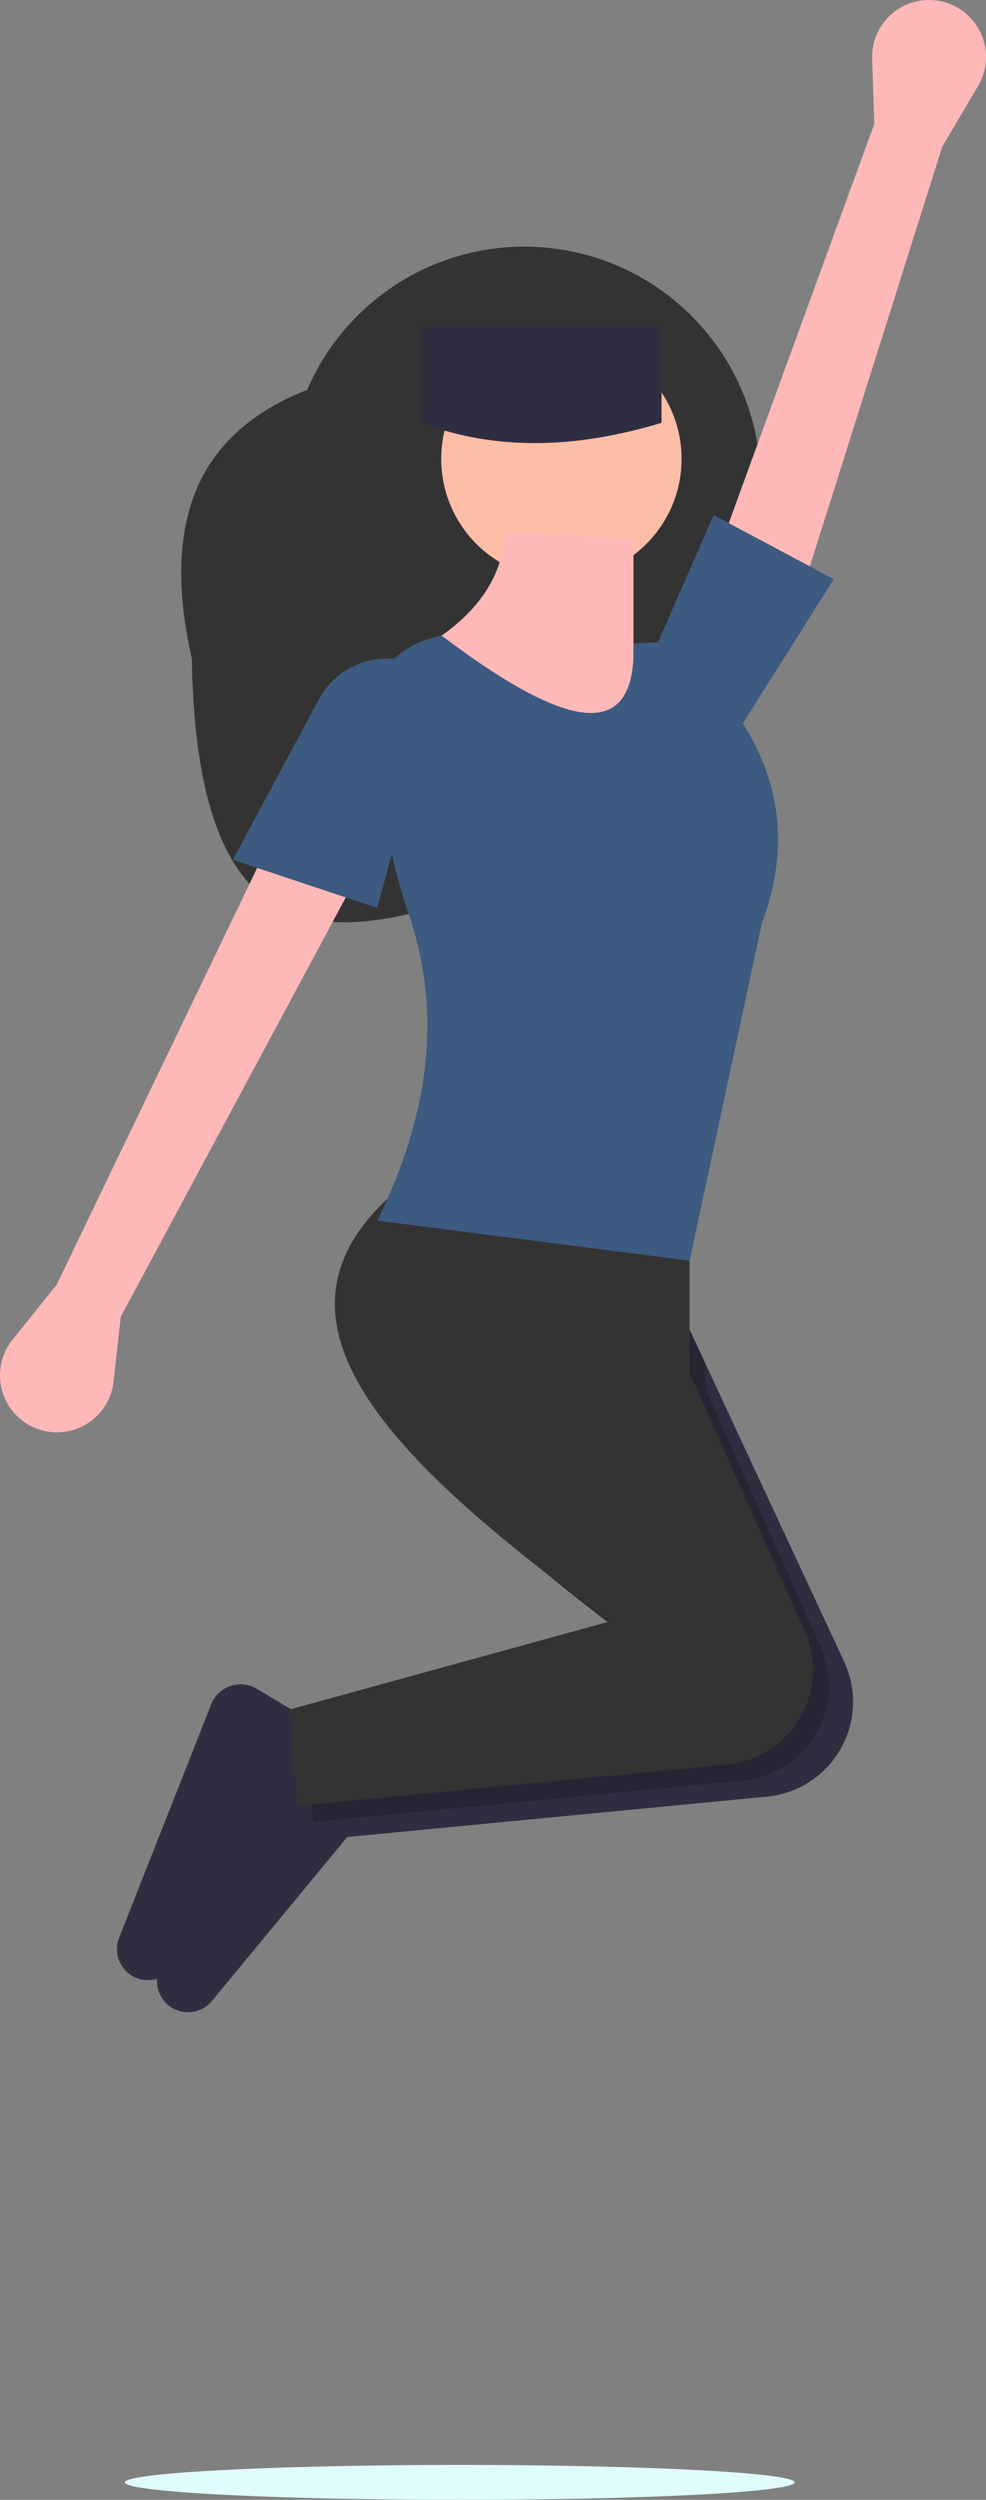 <svg xmlns="http://www.w3.org/2000/svg" width="217.835" height="551.872" viewBox="0 0 217.835 551.872">
  <rect x="0" y="0" width="217.835" height="551.872" fill="#808080" stroke="none"/>
  <g id="undraw_happy_announcement_ac67" transform="translate(-0.002 -109.819)">
    <path id="Path_42" data-name="Path 42" d="M166.6,372.686c.91,56.174,21.905,62.255,47.689,56.4,29.454-6.693,53.63-27.671,65.545-55.427l8.217-19.142a52.217,52.217,0,0,0-27.384-68.58h0a52.217,52.217,0,0,0-68.58,27.384C165.643,323.7,160.421,345.209,166.6,372.686Z" transform="translate(-124.215 -117.436)" fill="#333"/>
    <path id="Path_43" data-name="Path 43" d="M332.389,259.626l7.914-13.391a12.58,12.58,0,0,0-7.109-18.417h0A12.58,12.58,0,0,0,316.9,240.241l.465,14.395L280.174,356.556l20.281,4.234Z" transform="translate(-124.215 -117.436)" fill="#ffb8b8"/>
    <path id="Path_44" data-name="Path 44" d="M136.73,510.879l-9.741,12.127a12.58,12.58,0,0,0,4.412,19.242h0a12.58,12.58,0,0,0,17.9-9.975l1.59-14.314,51.332-95.583-19.471-7.08Z" transform="translate(-124.215 -117.436)" fill="#ffb8b8"/>
    <path id="Path_45" data-name="Path 45" d="M196.912,611.773,198.346,629l.336,4.018,95.335-9.169a21.02,21.02,0,0,0,16.833-29.471l-30.746-66.006-10.62-22.8-46.021-10.62c-37.95,29.047-3.806,61.1,39.154,93.53q2.522,1.912,5.1,3.823Z" transform="translate(-124.215 -117.436)" fill="#2f2e41"/>
    <path id="Path_46" data-name="Path 46" d="M164.789,671.411h0a6.85,6.85,0,0,0,6.249-2.418l31.184-37.75-1.77-17.7-10.633-6.38a6.987,6.987,0,0,0-10.094,3.426l-20.34,51.527a6.85,6.85,0,0,0,5.4,9.3Z" transform="translate(-124.215 -117.436)" fill="#2f2e41"/>
    <path id="Path_47" data-name="Path 47" d="M191.6,608.232l1.77,21.241,4.974-.478,90.361-8.691a21.02,21.02,0,0,0,16.833-29.471L280.105,533.89v-5.523l-10.62-22.8-46.021-10.62c-37.95,29.047-3.806,61.1,39.154,93.53l-.212.283Z" transform="translate(-124.215 -117.436)" opacity="0.2"/>
    <path id="Path_48" data-name="Path 48" d="M155.938,664.331h0a6.849,6.849,0,0,0,6.249-2.418l31.185-37.75-1.77-17.7-10.633-6.38a6.987,6.987,0,0,0-10.094,3.426l-20.339,51.526a6.849,6.849,0,0,0,5.4,9.3Z" transform="translate(-124.215 -117.436)" fill="#2f2e41"/>
    <path id="Path_49" data-name="Path 49" d="M188.062,604.692l1.77,21.241,95.335-9.171a21.023,21.023,0,0,0,16.841-29.467L276.565,530.35V498.489l-61.952-10.62c-39.443,30.187-1.012,63.627,44.251,97.353Z" transform="translate(-124.215 -117.436)" fill="#333"/>
    <circle id="Ellipse_11" data-name="Ellipse 11" cx="26.551" cy="26.551" r="26.551" transform="translate(97.478 184.576)" fill="#fdbea8"/>
    <path id="Path_50" data-name="Path 50" d="M212.843,372.815,250.014,397.6l31.861-7.08-17.7-17.7V346.264l-28.321-1.77C235.259,355.1,229.184,364.8,212.843,372.815Z" transform="translate(-124.215 -117.436)" fill="#ffb8b8"/>
    <path id="Path_51" data-name="Path 51" d="M207.533,496.719l69.032,8.85L292.5,431.227c7.4-19.733,3.155-37.168-10.547-52.737a11.824,11.824,0,0,0-11.236-9.5l-6.537.285c.74,23.475-16.556,17.821-42.481-1.77l-3.13.939a17.583,17.583,0,0,0-12.341,19.418l2.854,19.268A131.832,131.832,0,0,0,214.7,429.6C221.773,450.748,219.244,473.14,207.533,496.719Z" transform="translate(-124.215 -117.436)" fill="#3d5a80"/>
    <path id="Path_52" data-name="Path 52" d="M175.672,417.066l31.861,10.62,14.16-51.332-4.8-2.181a17.2,17.2,0,0,0-22.285,7.538Z" transform="translate(-124.215 -117.436)" fill="#3d5a80"/>
    <path id="Path_53" data-name="Path 53" d="M145.27,251.839l17.7,19.47,21.24-33.631-26.551-14.16Z" fill="#3d5a80"/>
    <path id="Path_54" data-name="Path 54" d="M217.268,320.6c16.684,6.291,34.49,5.639,53.1,0v-21.24h-53.1Z" transform="translate(-124.215 -117.436)" fill="#2f2e41"/>
    <ellipse id="Ellipse_14" data-name="Ellipse 14" cx="74" cy="3.854" rx="74" ry="3.854" transform="translate(27.571 653.982)" fill="#e0fbfc"/>
  </g>
</svg>

